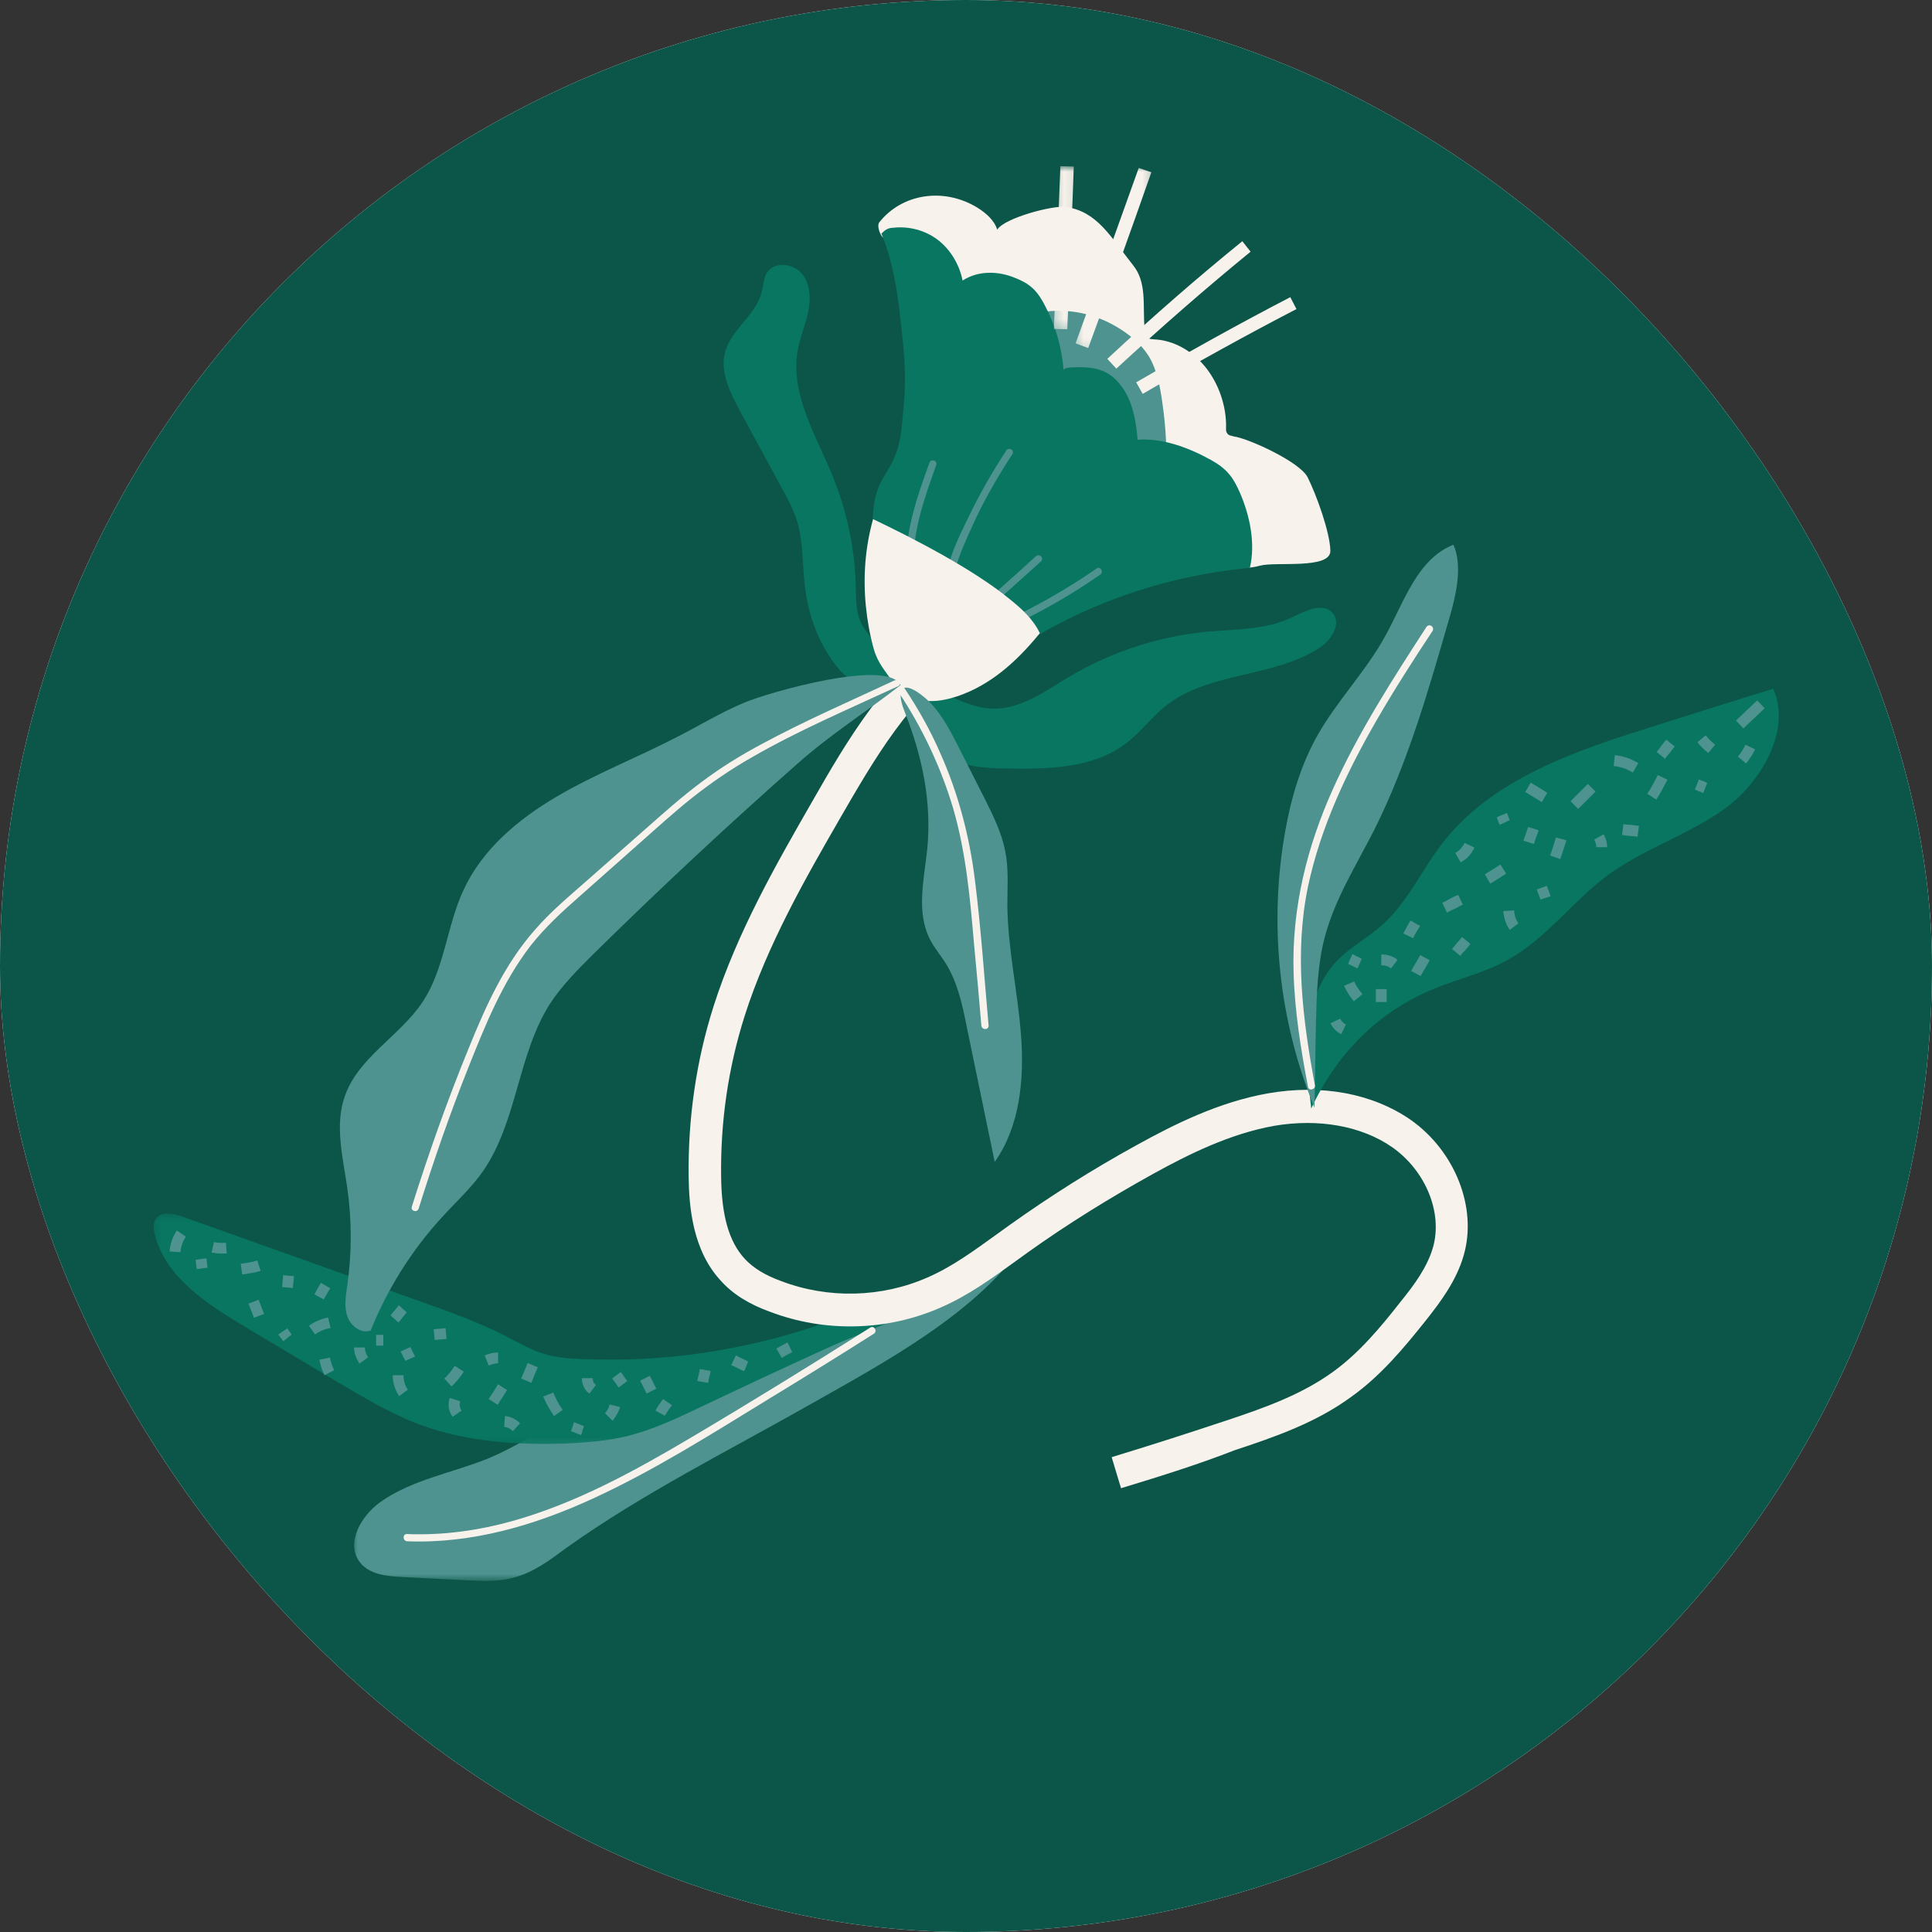 <svg width="197" height="197" viewBox="0 0 197 197" fill="none" xmlns="http://www.w3.org/2000/svg">
<rect x="0" y="0" width="197" height="197" fill="#333333" stroke="none"/>
<g clip-path="url(#clip0_935_441)">
<path d="M216.7 -19.7H-19.7V216.7H216.7V-19.7Z" fill="white"/>
<path d="M216.7 -19.7H-19.7V216.7H216.7V-19.7Z" fill="#0B5648"/>
<path d="M96.534 70.856C98.042 71.519 99.588 72.219 101.207 72.256C104.078 72.33 106.544 70.489 109.009 69.016C113.279 66.477 118.099 64.895 123.031 64.417C125.975 64.158 129.068 64.232 131.754 62.943C133.115 62.283 134.955 61.361 135.911 62.539C136.833 63.643 135.692 65.336 134.477 66.11C129.729 69.126 123.215 68.5 118.836 71.997C117.4 73.138 116.296 74.683 114.824 75.787C111.475 78.365 106.838 78.439 102.606 78.365C100.25 78.328 97.638 78.18 95.908 76.561C94.878 75.605 94.363 74.242 93.626 73.027C92.89 71.778 91.859 70.674 90.866 69.605C92.044 67.985 94.987 70.193 96.534 70.856Z" fill="#087661"/>
<path d="M85.714 68.429C83.543 65.962 82.365 62.724 82.035 59.449C81.813 57.349 81.887 55.215 81.298 53.229C80.93 51.977 80.305 50.836 79.679 49.695C78.279 47.083 76.845 44.505 75.445 41.893C74.452 40.016 73.385 37.918 73.937 35.895C74.563 33.576 77.067 32.14 77.653 29.823C77.838 29.16 77.838 28.386 78.205 27.797C78.942 26.657 80.82 26.841 81.702 27.834C82.587 28.828 82.695 30.338 82.439 31.662C82.18 32.987 81.628 34.239 81.372 35.562C80.487 40.089 83.213 44.395 84.94 48.628C86.377 52.199 87.185 56.026 87.259 59.853C87.296 60.994 87.259 62.135 87.665 63.202C87.959 63.974 88.511 64.636 89.026 65.262C90.793 67.433 92.89 69.568 94.29 71.96C91.345 73.175 87.702 70.415 85.714 68.429Z" fill="#087661"/>
<mask id="mask0_935_441" style="mask-type:luminance" maskUnits="userSpaceOnUse" x="35" y="126" width="71" height="36">
<path d="M35.826 126.166H105.17V161.146H35.826V126.166Z" fill="white"/>
</mask>
<g mask="url(#mask0_935_441)">
<path d="M75.261 138.058C71.949 138.647 68.526 139.014 65.36 140.192C59.803 142.218 55.276 146.412 49.83 148.694C46.114 150.202 41.991 150.865 38.753 153.184C36.801 154.583 35.219 157.38 36.693 159.293C37.649 160.545 39.453 160.729 40.998 160.801C43.169 160.912 45.303 161.023 47.474 161.134C49.095 161.207 50.751 161.318 52.333 160.875C54.394 160.36 56.124 159.036 57.817 157.785C65.582 152.265 74.157 147.994 82.401 143.322C89.946 139.051 99.845 133.827 104.703 126.392C95.134 131.471 86.154 136.108 75.261 138.058Z" fill="#4E938F"/>
</g>
<mask id="mask1_935_441" style="mask-type:luminance" maskUnits="userSpaceOnUse" x="15" y="123" width="83" height="25">
<path d="M15.366 123.54H97.291V147.705H15.366V123.54Z" fill="white"/>
</mask>
<g mask="url(#mask1_935_441)">
<path d="M71.214 143.578C68.895 144.682 66.539 145.786 64.038 146.412C62.012 146.927 59.915 147.075 57.818 147.186C52.813 147.368 47.734 147.038 43.022 145.345C40.006 144.241 37.246 142.585 34.486 140.966C31.282 139.051 28.081 137.139 24.88 135.224C21.053 132.942 16.893 130.219 15.789 125.914C15.641 125.325 15.567 124.662 15.937 124.221C16.489 123.484 17.667 123.706 18.549 124.036C26.792 126.981 35.075 129.926 43.318 132.868C46.115 133.864 48.949 134.894 51.598 136.254C52.887 136.917 54.136 137.654 55.499 138.058C56.714 138.425 58.002 138.536 59.289 138.573C67.424 138.943 75.63 137.765 83.358 135.15C87.555 133.716 92.449 131.067 96.939 131.286C93.663 134.083 88.18 135.665 84.242 137.506C79.863 139.495 75.556 141.518 71.214 143.578Z" fill="#087661"/>
</g>
<path d="M89.65 22.681C91.969 19.738 96.238 19.076 99.66 21.173C100.471 21.688 101.353 22.388 101.686 23.418C102.384 22.24 107.352 20.914 108.677 21.099C111.916 21.577 113.241 24.154 115.523 27.025C116.958 28.79 116.516 31.109 116.701 33.391C116.738 33.758 116.738 34.202 117.031 34.421C117.216 34.606 117.473 34.569 117.694 34.606C119.607 34.68 121.558 35.747 122.921 37.44C124.281 39.133 125.055 41.415 125.018 43.549C125.018 43.733 124.981 43.99 125.129 44.175C125.275 44.431 125.607 44.431 125.827 44.505C127.337 44.727 132.525 47.083 133.335 48.665C134.218 50.431 135.617 54.259 135.654 56.171C135.654 58.086 130.06 57.24 128.478 57.681C123.951 58.931 118.835 54.848 114.456 51.866C110.077 48.958 106.065 45.279 102.238 41.452C100.213 39.426 98.263 37.292 96.79 34.754C94.877 31.331 93.847 27.06 90.865 24.852C90.533 24.596 90.165 24.411 89.909 24.081C89.65 23.711 89.429 22.977 89.65 22.681Z" fill="#F8F2EC"/>
<path d="M118.577 49.621C118.761 49.695 118.872 49.328 118.909 49.069C119.02 46.383 118.909 43.623 118.503 40.937C118.283 39.353 117.951 37.733 117.216 36.447C116.59 35.417 115.78 34.643 114.86 33.98C111.107 31.257 106.322 30.927 102.531 33.172C102.384 33.943 102.457 34.385 102.825 35.047C104.666 38.655 106.8 42.041 109.488 44.764C112.211 47.487 115.265 48.921 118.577 49.621Z" fill="#4E938F"/>
<path d="M101.28 67.766C109.156 61.987 118.173 58.786 127.446 57.902C128.035 55.4 127.446 52.566 126.416 50.21C126.123 49.547 125.79 48.885 125.349 48.37C124.797 47.709 124.134 47.266 123.474 46.898C121.155 45.61 118.503 44.653 116.002 44.838C115.891 43.549 115.707 42.261 115.265 41.083C114.824 39.905 114.087 38.838 113.168 38.214C111.916 37.366 110.408 37.403 109.009 37.477C108.789 37.514 108.456 37.551 108.456 37.771C108.274 35.489 107.648 33.244 106.618 31.294C106.285 30.631 105.918 30.006 105.403 29.491C104.74 28.828 103.932 28.497 103.158 28.202C101.502 27.613 99.624 27.65 98.153 28.608C97.784 26.767 96.716 25.185 95.356 24.264C93.993 23.345 92.411 23.051 90.94 23.234C90.499 23.271 90.24 23.455 89.873 23.823C91.014 26.546 91.492 29.564 91.822 32.583C92.081 34.865 92.337 37.182 92.263 39.464C92.227 40.826 92.081 42.224 91.933 43.586C91.418 48.628 89.136 47.892 88.988 53.007C88.915 55.952 90.203 64.969 91.675 67.397C92.816 69.274 94.767 70.231 96.645 70.12C98.52 69.974 99.698 68.907 101.28 67.766Z" fill="#087661"/>
<mask id="mask2_935_441" style="mask-type:luminance" maskUnits="userSpaceOnUse" x="109" y="16" width="9" height="20">
<path d="M109.374 16.942H117.779V35.809H109.374V16.942Z" fill="white"/>
</mask>
<g mask="url(#mask2_935_441)">
<path d="M110.961 35.489L109.672 35.011C111.88 28.975 114.014 22.977 116.113 17.125L117.4 17.566C115.34 23.455 113.169 29.49 110.961 35.489Z" fill="#F8F2EC"/>
</g>
<path d="M113.831 37.588L112.909 36.593C117.695 32.14 122.185 28.239 126.675 24.596L127.52 25.663C123.104 29.271 118.614 33.172 113.831 37.588Z" fill="#F8F2EC"/>
<path d="M116.517 40.163L115.854 38.985C121.229 35.858 126.527 32.913 131.569 30.301L132.195 31.514C127.153 34.128 121.89 37.036 116.517 40.163Z" fill="#F8F2EC"/>
<mask id="mask3_935_441" style="mask-type:luminance" maskUnits="userSpaceOnUse" x="107" y="16" width="3" height="18">
<path d="M107.272 16.942H109.899V33.707H107.272V16.942Z" fill="white"/>
</mask>
<g mask="url(#mask3_935_441)">
<path d="M108.825 33.576L107.463 33.539C107.537 31.662 107.611 29.749 107.685 27.871C107.832 24.301 107.978 20.584 108.126 16.942L109.488 16.977C109.377 20.621 109.193 24.338 109.045 27.908C109.008 29.786 108.899 31.662 108.825 33.576Z" fill="#F8F2EC"/>
</g>
<path d="M114.308 151.749L113.352 148.583C117.805 147.222 121.448 146.044 124.87 144.903C128.882 143.578 132.709 142.217 135.948 139.861C138.599 137.947 140.807 135.298 142.793 132.759C144.228 130.992 145.516 129.225 146.105 127.237C147.135 123.705 145.406 119.398 141.948 116.97C138.818 114.799 134.439 114.026 129.912 114.799C125.385 115.608 121.117 117.742 117.583 119.694C113.13 122.16 108.862 124.809 104.887 127.643C104.446 127.974 104.003 128.269 103.562 128.6C101.169 130.329 98.741 132.096 95.944 133.311C90.461 135.739 84.093 135.887 78.499 133.752C76.365 132.979 74.709 131.949 73.494 130.586C70.624 127.496 70.256 123.043 70.219 119.987C70.145 114.026 70.991 108.173 72.758 102.616C75.187 94.999 79.236 87.97 82.805 81.751C86.338 75.568 90.387 68.611 96.864 64.269L98.704 67.029C92.852 70.93 89.061 77.554 85.676 83.406C82.179 89.479 78.241 96.324 75.924 103.611C74.268 108.836 73.457 114.321 73.531 119.95C73.568 123.962 74.34 126.613 75.924 128.341C76.806 129.299 78.021 130.034 79.64 130.623C84.461 132.464 89.909 132.316 94.582 130.256C97.048 129.189 99.256 127.569 101.612 125.876C102.053 125.544 102.494 125.251 102.936 124.92C107.021 122.012 111.364 119.252 115.927 116.749C119.718 114.652 124.281 112.37 129.286 111.487C134.77 110.529 139.922 111.487 143.823 114.173C148.387 117.375 150.669 123.19 149.235 128.048C148.498 130.586 146.916 132.722 145.334 134.709C143.161 137.432 140.807 140.266 137.825 142.4C134.218 145.051 130.097 146.486 125.864 147.885C122.478 149.209 118.798 150.387 114.308 151.749Z" fill="#F8F2EC"/>
<path d="M133.703 113.033C133.077 107.732 132.71 101.66 136.426 97.87C137.789 96.507 139.519 95.588 140.953 94.299C143.494 92.054 144.928 88.779 146.99 86.093C152.067 79.432 160.606 76.561 168.593 74.058C172.678 72.771 176.725 71.482 180.811 70.231C182.688 74.427 179.596 79.762 175.88 82.449C172.163 85.137 167.599 86.534 163.918 89.257C160.349 91.909 157.661 95.699 153.76 97.87C151.443 99.159 148.792 99.782 146.328 100.778C140.586 103.097 136.317 107.402 133.703 113.033Z" fill="#087661"/>
<path d="M134.036 112.959C130.392 104.09 129.361 94.189 131.054 84.731C131.643 81.418 132.6 78.143 134.219 75.199C136.244 71.519 139.298 68.464 141.286 64.784C143.199 61.325 144.524 56.982 148.204 55.548C149.162 57.719 148.462 60.699 147.799 62.98C145.665 70.378 143.531 77.85 140.071 84.731C138.267 88.264 136.133 91.65 135.103 95.477C134.33 98.385 134.256 101.404 134.182 104.383C134.11 107.439 134.11 109.94 134.036 112.959Z" fill="#4E938F"/>
<path d="M145.443 63.938C141.986 69.274 138.526 74.646 135.911 80.462C133.262 86.351 131.717 92.606 131.902 99.121C132.01 103.059 132.636 106.96 133.373 110.824C133.447 111.303 134.181 111.081 134.073 110.64C132.821 103.942 131.973 97.133 133.373 90.398C134.662 84.326 137.348 78.658 140.438 73.323C142.205 70.267 144.12 67.287 146.069 64.343C146.328 63.901 145.702 63.532 145.443 63.938Z" fill="#F8F2EC"/>
<path d="M88.731 135.372C82.622 139.236 76.476 143.026 70.256 146.707C64.589 150.056 58.736 153.258 52.37 155.061C48.837 156.055 45.192 156.57 41.513 156.422C41.035 156.385 41.035 157.122 41.513 157.159C48.1 157.417 54.505 155.54 60.429 152.816C66.686 149.946 72.538 146.227 78.426 142.622C81.996 140.451 85.565 138.243 89.099 135.998C89.503 135.739 89.136 135.113 88.731 135.372Z" fill="#F8F2EC"/>
<path d="M160.143 81.701L161.914 79.933L162.693 80.712L160.922 82.481L160.143 81.701Z" fill="#4E938F"/>
<path d="M177.013 73.471L179.174 71.418L179.935 72.219L177.772 74.273L177.013 73.471Z" fill="#4E938F"/>
<path d="M178.051 77.849L177.205 77.15C177.535 76.745 177.794 76.339 177.977 75.935L178.97 76.413C178.75 76.854 178.418 77.371 178.051 77.849Z" fill="#4E938F"/>
<path d="M174.187 76.783C173.783 76.451 173.376 76.083 173.083 75.679L173.928 74.979C174.187 75.31 174.517 75.642 174.887 75.936L174.187 76.783Z" fill="#4E938F"/>
<path d="M169.77 77.372L168.923 76.672C169.071 76.487 169.255 76.268 169.403 76.046C169.586 75.824 169.733 75.605 169.918 75.42L170.764 76.12C170.616 76.303 170.433 76.524 170.285 76.746C170.101 76.928 169.918 77.15 169.77 77.372Z" fill="#4E938F"/>
<path d="M173.672 80.866C173.524 80.792 173.376 80.72 173.194 80.683C173.083 80.609 172.935 80.573 172.824 80.499L173.231 79.469C173.376 79.542 173.524 79.616 173.709 79.651C173.819 79.725 173.965 79.762 174.076 79.836L173.672 80.866Z" fill="#4E938F"/>
<path d="M168.887 81.529L167.968 80.94C168.372 80.351 168.704 79.688 169.035 79.028L170.028 79.506C169.661 80.203 169.293 80.903 168.887 81.529Z" fill="#4E938F"/>
<path d="M166.973 85.319C166.714 85.282 166.458 85.246 166.199 85.246C165.943 85.211 165.647 85.174 165.391 85.137L165.536 84.033C165.795 84.07 166.051 84.107 166.31 84.107C166.569 84.141 166.862 84.178 167.121 84.215L166.973 85.319Z" fill="#4E938F"/>
<path d="M166.496 78.769C165.871 78.402 165.245 78.18 164.545 78.106L164.656 77.002C165.501 77.076 166.312 77.372 167.048 77.813L166.496 78.769Z" fill="#4E938F"/>
<path d="M157.22 81.788C156.927 81.603 156.668 81.456 156.375 81.273C156.079 81.088 155.823 80.941 155.527 80.756L156.079 79.8C156.375 79.984 156.631 80.132 156.927 80.315C157.22 80.499 157.479 80.647 157.772 80.83L157.22 81.788Z" fill="#4E938F"/>
<path d="M159.099 87.601L158.068 87.234C158.288 86.608 158.473 85.982 158.657 85.393L159.724 85.689C159.503 86.315 159.32 86.975 159.099 87.601Z" fill="#4E938F"/>
<path d="M152.915 84.106C152.841 83.959 152.767 83.774 152.73 83.626C152.693 83.517 152.656 83.444 152.621 83.333L153.651 82.892C153.688 83 153.76 83.111 153.797 83.259C153.834 83.407 153.908 83.517 153.945 83.626L152.915 84.106Z" fill="#4E938F"/>
<path d="M156.411 86.056L155.344 85.725C155.418 85.467 155.489 85.245 155.6 84.989C155.674 84.767 155.748 84.548 155.822 84.326L156.889 84.658C156.815 84.915 156.741 85.136 156.63 85.393C156.557 85.615 156.485 85.834 156.411 86.056Z" fill="#4E938F"/>
<path d="M157.073 91.724C157.037 91.576 156.963 91.391 156.889 91.209C156.815 91.024 156.741 90.84 156.704 90.694L157.734 90.325C157.771 90.472 157.845 90.657 157.919 90.84C157.993 91.024 158.067 91.209 158.104 91.391L157.073 91.724Z" fill="#4E938F"/>
<path d="M151.959 90.105L151.407 89.147C151.959 88.816 152.474 88.486 152.989 88.154L153.578 89.075C153.026 89.442 152.511 89.773 151.959 90.105Z" fill="#4E938F"/>
<path d="M163.881 86.387H162.777C162.777 86.13 162.703 85.908 162.558 85.615L163.514 85.063C163.772 85.541 163.881 85.945 163.881 86.387Z" fill="#4E938F"/>
<path d="M153.944 94.814C153.54 94.262 153.355 93.601 153.281 92.901L154.385 92.828C154.422 93.343 154.57 93.784 154.829 94.153L153.944 94.814Z" fill="#4E938F"/>
<path d="M148.94 87.933L148.388 86.975C148.792 86.756 149.124 86.386 149.344 85.945L150.339 86.423C150.044 87.086 149.566 87.601 148.94 87.933Z" fill="#4E938F"/>
<path d="M147.543 93.049L147.062 92.054C147.321 91.945 147.58 91.798 147.836 91.65C148.095 91.502 148.388 91.356 148.684 91.246L149.162 92.239C148.903 92.35 148.647 92.497 148.388 92.643C148.095 92.754 147.836 92.902 147.543 93.049Z" fill="#4E938F"/>
<path d="M148.903 97.466L148.058 96.766C148.24 96.544 148.388 96.362 148.573 96.14C148.755 95.955 148.903 95.736 149.088 95.551L149.933 96.251C149.751 96.47 149.603 96.655 149.418 96.877C149.236 97.059 149.051 97.244 148.903 97.466Z" fill="#4E938F"/>
<path d="M144.083 95.662L143.09 95.184C143.309 94.743 143.568 94.299 143.824 93.858L144.783 94.41V94.447C144.561 94.814 144.303 95.221 144.083 95.662Z" fill="#4E938F"/>
<path d="M141.838 98.752C141.579 98.533 141.249 98.422 140.845 98.422V97.318C141.469 97.318 142.058 97.503 142.501 97.87L141.838 98.752Z" fill="#4E938F"/>
<path d="M138.047 102.101C137.604 101.549 137.273 101.034 137.052 100.519L138.082 100.078C138.267 100.482 138.525 100.924 138.929 101.367L138.047 102.101Z" fill="#4E938F"/>
<path d="M144.854 99.526L143.897 99.011C144.045 98.715 144.193 98.459 144.376 98.163C144.523 97.907 144.671 97.648 144.817 97.392L145.775 97.907C145.627 98.2 145.48 98.459 145.297 98.752C145.149 99.011 145.001 99.267 144.854 99.526Z" fill="#4E938F"/>
<path d="M136.758 105.45C136.28 105.231 135.911 104.824 135.654 104.346L136.648 103.868C136.795 104.127 136.978 104.346 137.236 104.457L136.758 105.45Z" fill="#4E938F"/>
<path d="M140.292 100.852H141.396V102.175H140.292V100.852Z" fill="#4E938F"/>
<path d="M138.415 98.752C138.231 98.678 138.083 98.57 137.9 98.496C137.752 98.422 137.605 98.348 137.459 98.274L137.9 97.281C138.083 97.355 138.231 97.466 138.415 97.54C138.563 97.611 138.709 97.685 138.856 97.759L138.415 98.752Z" fill="#4E938F"/>
<path d="M79.715 138.463L79.163 137.506C79.53 137.285 79.935 137.065 80.304 136.88L80.782 137.874C80.415 138.058 80.046 138.243 79.715 138.463Z" fill="#4E938F"/>
<path d="M75.887 139.824C75.518 139.677 75.224 139.494 74.892 139.346L74.561 139.199L75.04 138.205L75.372 138.39C75.703 138.536 75.996 138.683 76.291 138.831L75.887 139.824Z" fill="#4E938F"/>
<path d="M72.206 141.002L71.102 140.818C71.138 140.598 71.175 140.413 71.249 140.192C71.286 140.009 71.323 139.787 71.36 139.603L72.464 139.787C72.427 140.009 72.39 140.192 72.316 140.413C72.279 140.598 72.243 140.781 72.206 141.002Z" fill="#4E938F"/>
<path d="M65.275 140.779L66.262 140.285L66.921 141.602L65.932 142.095L65.275 140.779Z" fill="#4E938F"/>
<path d="M67.79 144.352L66.834 143.837C67.054 143.395 67.349 143.026 67.606 142.659L68.527 143.285C68.231 143.652 68.012 143.984 67.79 144.352Z" fill="#4E938F"/>
<path d="M60.099 142.107C59.621 141.774 59.325 141.151 59.325 140.525H60.429C60.429 140.818 60.54 141.077 60.762 141.222L60.099 142.107Z" fill="#4E938F"/>
<path d="M62.455 144.866L61.682 144.093C61.903 143.873 62.086 143.541 62.16 143.21L63.227 143.467C63.081 143.984 62.786 144.499 62.455 144.866Z" fill="#4E938F"/>
<path d="M56.492 144.389C56.014 143.689 55.646 143.026 55.388 142.4L56.418 141.996C56.639 142.548 56.933 143.137 57.376 143.763L56.492 144.389Z" fill="#4E938F"/>
<path d="M54.173 141.003L53.143 140.562C53.253 140.303 53.364 140.046 53.475 139.788C53.584 139.529 53.695 139.236 53.805 138.977L54.836 139.421C54.725 139.677 54.616 139.936 54.505 140.192C54.394 140.488 54.283 140.744 54.173 141.003Z" fill="#4E938F"/>
<path d="M52.297 145.934C52.038 145.675 51.745 145.53 51.412 145.493L51.486 144.389C52.038 144.426 52.627 144.719 53.031 145.123L52.297 145.934Z" fill="#4E938F"/>
<path d="M50.752 143.248L49.83 142.659C49.978 142.4 50.163 142.144 50.308 141.922C50.456 141.665 50.641 141.407 50.786 141.15L51.708 141.739C51.523 141.996 51.375 142.254 51.23 142.511C51.045 142.733 50.897 142.989 50.752 143.248Z" fill="#4E938F"/>
<path d="M49.83 139.236L49.426 138.205C49.756 138.058 50.234 137.91 50.786 137.91V139.014C50.493 139.014 50.199 139.088 49.83 139.236Z" fill="#4E938F"/>
<path d="M46.151 144.462C45.745 143.947 45.636 143.211 45.855 142.548L46.922 142.878C46.814 143.211 46.886 143.578 47.07 143.837L46.151 144.462Z" fill="#4E938F"/>
<path d="M46.04 141.37L45.304 140.561C45.673 140.229 46.004 139.825 46.371 139.273L47.292 139.862C46.886 140.488 46.482 140.966 46.04 141.37Z" fill="#4E938F"/>
<path d="M44.222 135.536L45.432 135.425L45.533 136.523L44.322 136.634L44.222 135.536Z" fill="#4E938F"/>
<path d="M40.703 142.363C40.298 141.774 40.042 141.003 40.042 140.229H41.146C41.146 140.781 41.292 141.296 41.587 141.703L40.703 142.363Z" fill="#4E938F"/>
<path d="M41.328 138.758C41.256 138.61 41.182 138.462 41.108 138.316C41.034 138.132 40.923 137.984 40.85 137.801L41.843 137.358C41.917 137.506 41.991 137.654 42.064 137.801C42.138 137.984 42.249 138.132 42.323 138.316L41.328 138.758Z" fill="#4E938F"/>
<path d="M40.631 134.856L39.82 134.12C39.968 133.972 40.079 133.789 40.225 133.642C40.372 133.457 40.52 133.274 40.668 133.09L41.476 133.826C41.329 133.972 41.22 134.157 41.072 134.304C40.924 134.487 40.777 134.672 40.631 134.856Z" fill="#4E938F"/>
<path d="M33.085 140.229C32.866 139.788 32.681 139.273 32.57 138.647L33.637 138.426C33.748 138.943 33.896 139.384 34.079 139.714L33.085 140.229Z" fill="#4E938F"/>
<path d="M36.656 139.051C36.323 138.536 36.103 137.984 36.103 137.395H37.208C37.208 137.727 37.318 138.095 37.538 138.39L36.656 139.051Z" fill="#4E938F"/>
<path d="M32.129 136.071L31.503 135.187C32.055 134.783 32.718 134.487 33.452 134.342L33.711 135.409C33.085 135.519 32.533 135.776 32.129 136.071Z" fill="#4E938F"/>
<path d="M33.012 132.501L32.056 131.986C32.277 131.581 32.497 131.175 32.718 130.808L33.675 131.36C33.453 131.727 33.234 132.097 33.012 132.501Z" fill="#4E938F"/>
<path d="M25.339 132.928L26.371 132.532L26.925 133.974L25.895 134.37L25.339 132.928Z" fill="#4E938F"/>
<path d="M28.764 131.235L28.875 130.026L29.974 130.127L29.864 131.335L28.764 131.235Z" fill="#4E938F"/>
<path d="M24.695 129.963L24.547 128.859C25.21 128.785 25.762 128.674 26.24 128.526L26.572 129.593C26.057 129.741 25.431 129.852 24.695 129.963Z" fill="#4E938F"/>
<path d="M20.057 129.41L19.948 128.452L21.052 128.306L21.161 129.262L20.057 129.41Z" fill="#4E938F"/>
<path d="M22.598 127.827C22.265 127.827 21.935 127.79 21.567 127.718L21.824 126.649C22.156 126.723 22.524 126.759 23.039 126.723L23.113 127.827C23.002 127.79 22.817 127.827 22.598 127.827Z" fill="#4E938F"/>
<path d="M18.4 127.681L17.296 127.607C17.333 126.87 17.591 126.133 18.033 125.473L18.952 126.096C18.622 126.577 18.437 127.166 18.4 127.681Z" fill="#4E938F"/>
<path d="M38.349 136.108H39.083V137.212H38.349V136.108Z" fill="#4E938F"/>
<path d="M28.891 136.769C28.706 136.513 28.522 136.291 28.376 136.072L29.295 135.446C29.443 135.665 29.589 135.85 29.736 136.072L28.891 136.769Z" fill="#4E938F"/>
<path d="M59.252 146.338L58.222 145.933C58.259 145.786 58.333 145.64 58.369 145.529C58.406 145.345 58.48 145.197 58.517 145.014L59.547 145.418C59.51 145.566 59.437 145.712 59.4 145.823C59.363 146.007 59.326 146.192 59.252 146.338Z" fill="#4E938F"/>
<path d="M94.767 47.192C93.515 50.652 92.264 54.185 92.411 57.938C92.448 58.417 93.185 58.417 93.148 57.938C93 54.296 94.252 50.799 95.467 47.413C95.613 46.935 94.915 46.751 94.767 47.192Z" fill="#4E938F"/>
<path d="M102.605 45.942C101.206 48.076 99.919 50.321 98.815 52.603C97.748 54.811 96.496 57.203 96.422 59.705C96.385 60.183 97.122 60.183 97.159 59.705C97.196 58.416 97.637 57.24 98.078 56.063C98.556 54.922 99.072 53.781 99.587 52.677C100.654 50.469 101.905 48.332 103.231 46.309C103.488 45.905 102.862 45.535 102.605 45.942Z" fill="#4E938F"/>
<path d="M105.622 56.724C103.857 58.345 102.053 59.927 100.287 61.546C99.919 61.877 100.471 62.392 100.802 62.061C102.568 60.442 104.372 58.86 106.139 57.241C106.506 56.908 105.991 56.393 105.622 56.724Z" fill="#4E938F"/>
<path d="M111.806 57.975C108.789 60.073 105.588 61.876 102.274 63.422C101.833 63.606 102.202 64.269 102.643 64.047C105.992 62.502 109.157 60.699 112.175 58.601C112.58 58.345 112.212 57.682 111.806 57.975Z" fill="#4E938F"/>
<path d="M63.081 141.481C62.97 141.333 62.859 141.15 62.748 141.002C62.638 140.855 62.527 140.707 62.418 140.561L63.3 139.898C63.411 140.046 63.522 140.192 63.633 140.377C63.742 140.524 63.852 140.67 63.963 140.818L63.081 141.481Z" fill="#4E938F"/>
<path d="M106.029 64.563C105.329 63.091 104.114 62.024 102.974 61.105C99.257 58.049 93.185 54.922 89.025 52.934C88.217 55.804 87.995 58.823 88.289 61.803C88.437 63.276 88.695 64.747 89.099 66.184C89.504 67.618 90.277 68.429 91.086 69.605C91.896 70.709 93.074 71.335 94.252 71.445C95.43 71.593 96.608 71.335 97.712 70.967C100.987 69.826 103.599 67.544 106.029 64.563Z" fill="#F8F2EC"/>
<path d="M75.926 71.63C73.533 72.623 71.325 73.986 69.006 75.161C64.957 77.261 60.689 78.917 56.751 81.236C52.813 83.552 49.169 86.608 47.256 90.767C45.563 94.41 45.342 98.715 43.133 102.101C40.815 105.635 36.509 107.806 35.147 111.818C34.117 114.763 34.964 118.001 35.405 121.091C35.883 124.403 35.883 127.789 35.405 131.103C35.258 132.133 35.075 133.2 35.405 134.194C35.736 135.187 36.803 136.034 37.798 135.665C39.491 131.471 41.919 127.57 44.974 124.221C46.409 122.638 48.028 121.165 49.242 119.435C52.739 114.393 52.776 107.586 56.051 102.397C57.266 100.519 58.885 98.9 60.467 97.318C67.239 90.657 74.159 84.178 81.298 77.887C84.647 74.905 88.326 72.586 91.823 69.863C90.5 67.103 78.279 70.637 75.926 71.63Z" fill="#4E938F"/>
<path d="M94.546 86.608C94.215 89.701 93.404 93.05 94.841 95.81C95.282 96.692 95.945 97.429 96.46 98.274C97.638 100.189 98.116 102.397 98.557 104.605C99.514 109.243 100.472 113.841 101.428 118.479C104.004 114.837 104.447 110.051 104.114 105.598C103.784 101.145 102.754 96.729 102.717 92.276C102.717 90.435 102.863 88.56 102.495 86.756C102.128 84.915 101.28 83.185 100.435 81.492C99.477 79.617 98.557 77.776 97.601 75.898C96.754 74.242 95.797 72.439 94.363 71.189C92.081 69.237 91.233 70.085 92.264 72.623C94.03 77.113 95.024 81.714 94.546 86.608Z" fill="#4E938F"/>
<path d="M91.196 69.385C86.632 71.519 82.033 73.505 77.617 75.898C75.481 77.039 73.458 78.291 71.506 79.762C69.52 81.235 67.679 82.891 65.84 84.51L59.951 89.7C58.073 91.356 56.161 92.938 54.542 94.814C51.449 98.311 49.537 102.579 47.807 106.849C45.636 112.148 43.721 117.559 41.991 123.042C41.843 123.484 42.543 123.705 42.691 123.227C44.199 118.405 45.855 113.621 47.733 108.91C49.463 104.568 51.23 100.152 54.1 96.433C55.572 94.558 57.339 92.938 59.105 91.391C61.055 89.663 63.007 87.933 64.956 86.204C66.834 84.547 68.674 82.855 70.624 81.309C72.538 79.799 74.525 78.438 76.659 77.224C81.444 74.463 86.56 72.292 91.565 69.974C92.007 69.826 91.637 69.2 91.196 69.385Z" fill="#F8F2EC"/>
<path d="M99.405 89.701C98.853 85.245 97.712 80.903 95.871 76.783C94.878 74.501 93.663 72.33 92.264 70.23C92.007 69.826 91.381 70.193 91.638 70.6C94.067 74.242 95.945 78.254 97.197 82.448C98.52 87.012 98.925 91.687 99.331 96.398C99.587 99.122 99.846 101.845 100.066 104.568C100.103 105.046 100.839 105.046 100.802 104.568C100.361 99.6 100.029 94.632 99.405 89.701Z" fill="#F8F2EC"/>
</g>
<defs>
<clipPath id="clip0_935_441">
<rect width="197" height="197" rx="98.5" fill="white"/>
</clipPath>
</defs>
</svg>

